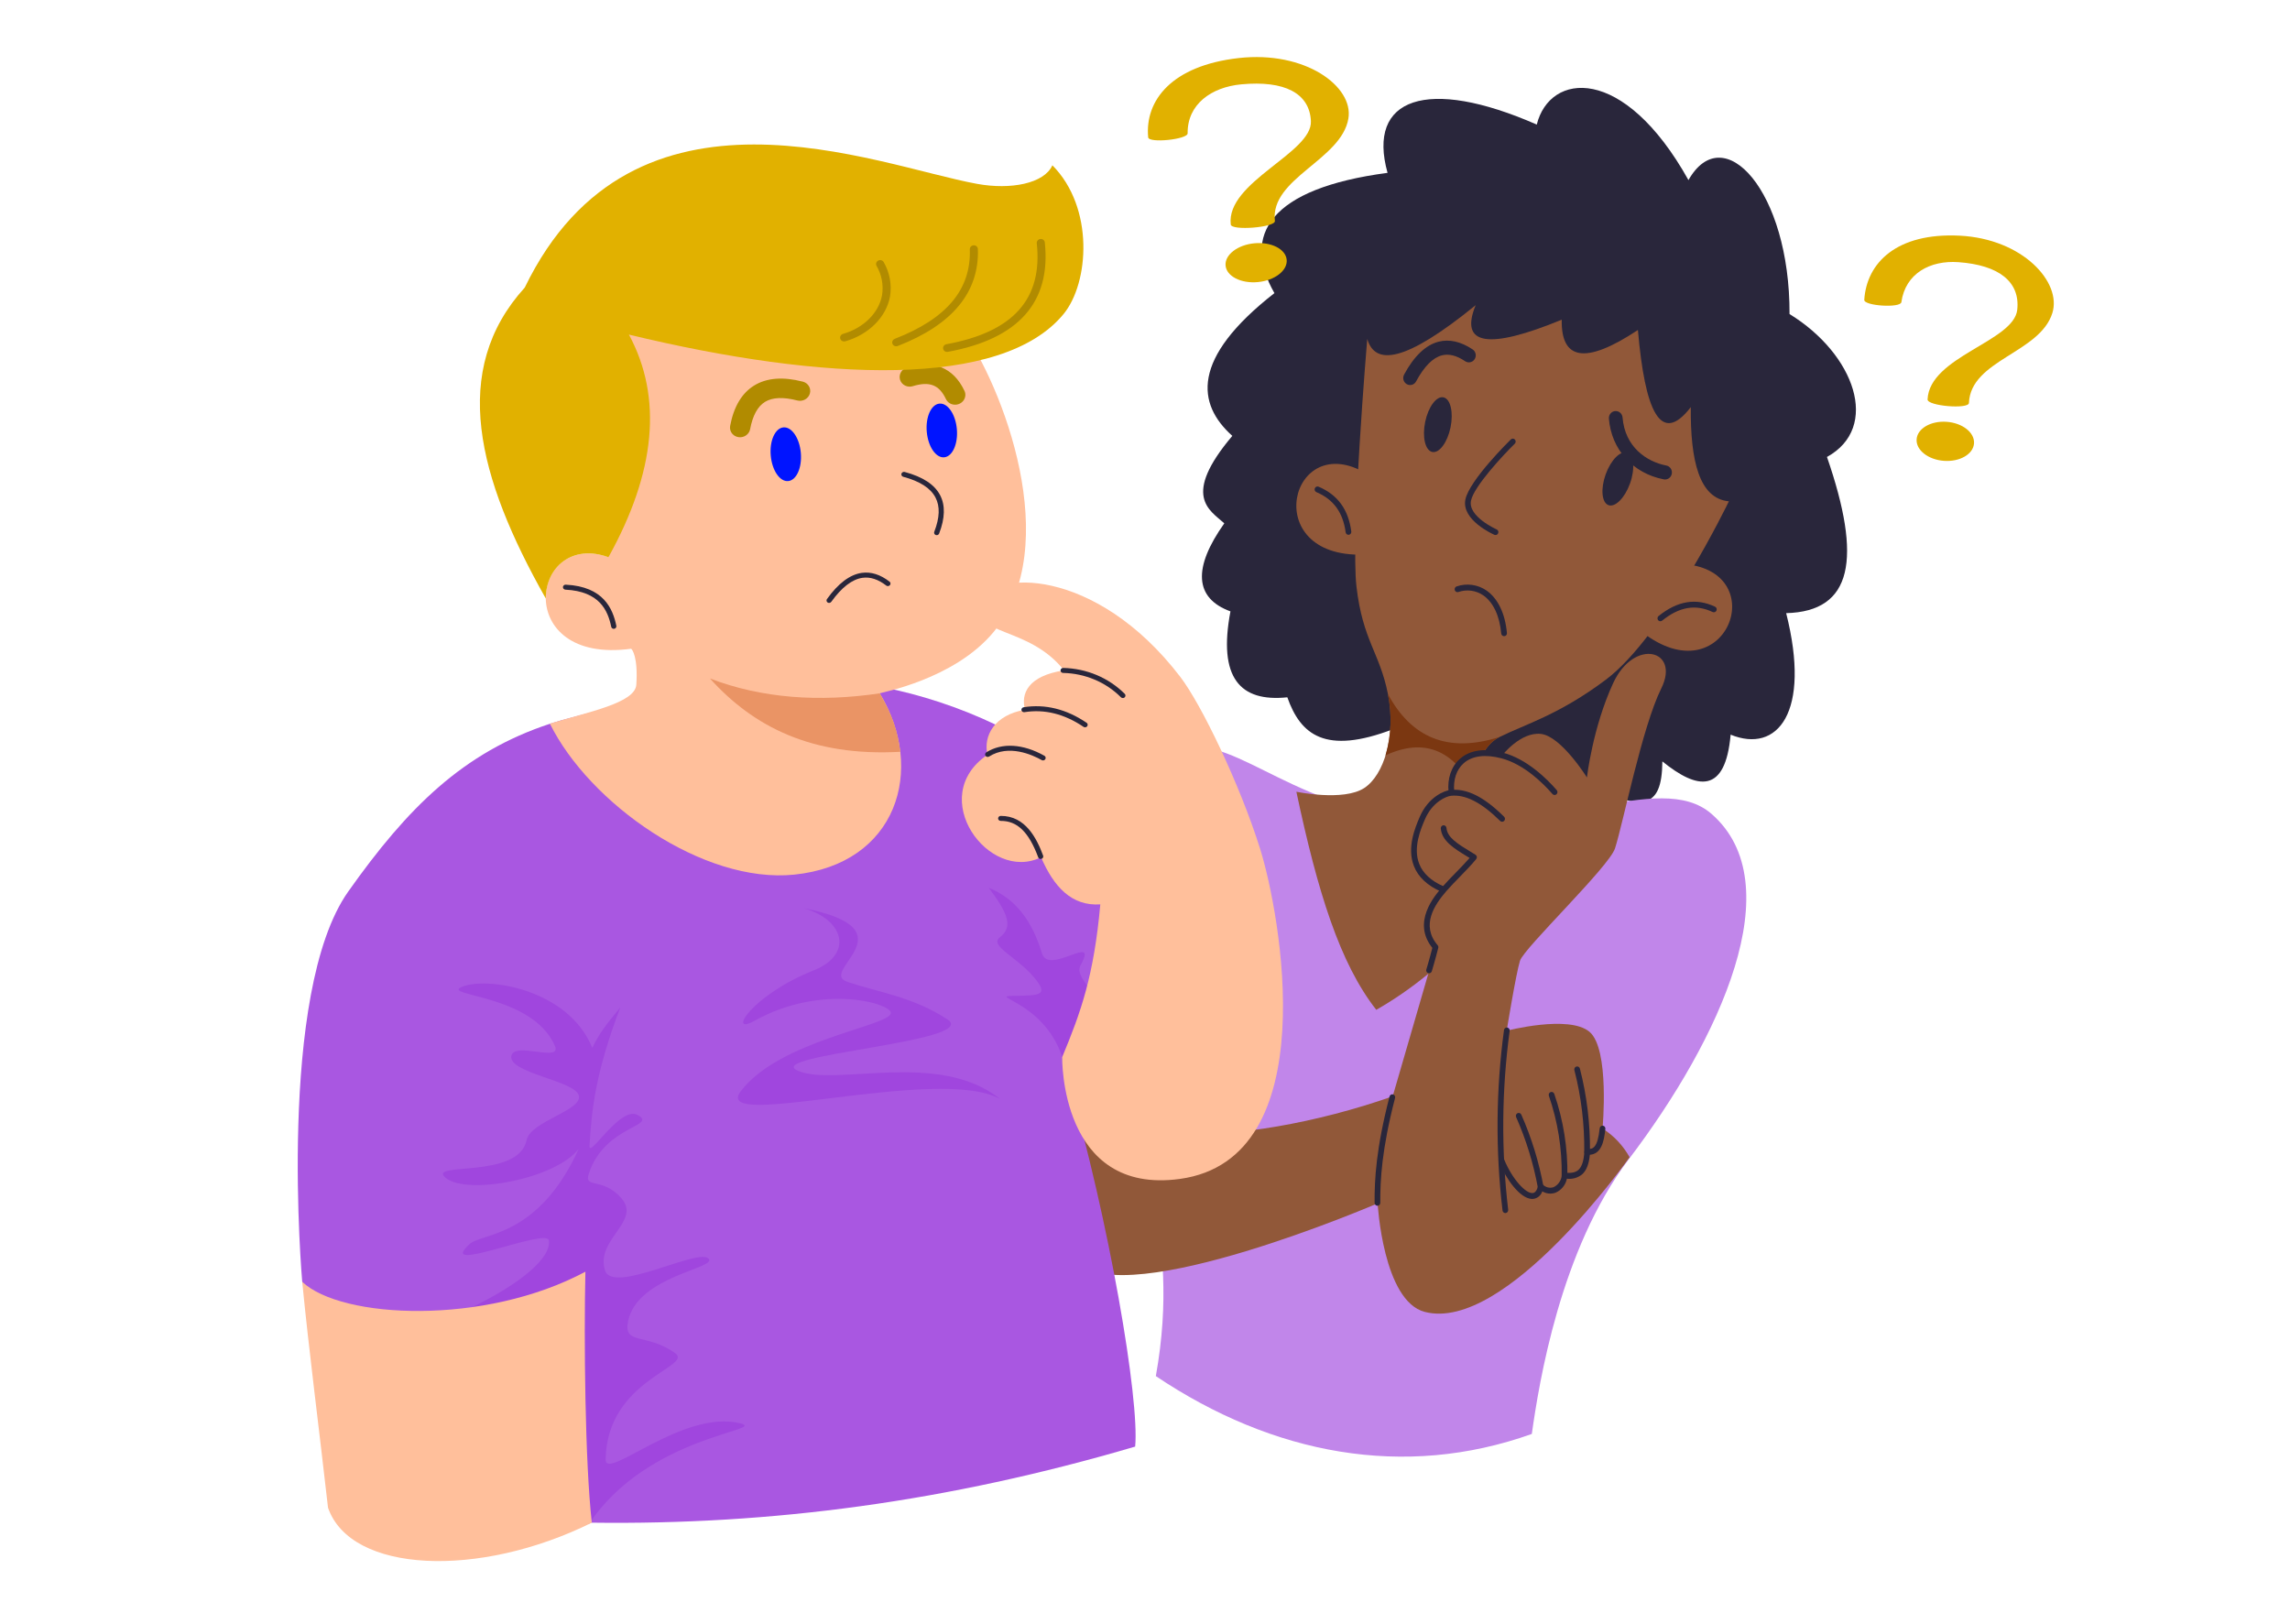 <svg width="375" height="266" viewBox="0 0 375 266" fill="none" xmlns="http://www.w3.org/2000/svg">
<g clip-path="url(#clip0_730_2872)">
<path fill-rule="evenodd" clip-rule="evenodd" d="M293.046 51.429C293.118 31.245 282.213 19.402 276.494 29.494C265.852 10.437 253.773 11.856 251.655 20.4C233.678 12.519 223.799 16.023 227.219 28.307C207.907 30.854 203.273 38.492 208.692 48.002C194.96 58.731 195.992 66.18 201.8 71.38C193.449 81.269 198.095 83.532 200.486 85.702C195.319 92.986 195.584 97.963 201.493 100.12C199.424 111.041 203.086 114.997 210.807 114.193C212.963 120.29 216.976 123.691 228.17 119.396C229.255 129.883 235.546 130.88 245.051 126.011C251.032 133.08 256.319 135.289 260.361 128.777C268.724 132.575 272.159 132.805 272.221 124.689C277.997 129.369 282.541 130.037 283.4 120.308C291.051 123.44 296.613 116.713 292.495 100.41C303.39 100.129 304.948 91.54 299.177 74.834C307.969 69.987 303.737 57.994 293.046 51.43L293.046 51.429Z" fill="#29263B"/>
<path fill-rule="evenodd" clip-rule="evenodd" d="M275.919 92.387C290.35 93.695 282.584 114.165 268.888 103.506L275.919 92.387Z" fill="#915839"/>
<path fill-rule="evenodd" clip-rule="evenodd" d="M223.787 77.574C211.283 70.058 206.064 91.362 223.243 90.819L223.787 77.574Z" fill="#915839"/>
<path fill-rule="evenodd" clip-rule="evenodd" d="M231.424 134.38C253.486 137.449 271.722 125.815 280.286 133.296C293.35 144.71 281.775 170.006 266.735 189.823C255.507 204.613 252.01 226.526 250.843 234.826C229.946 242.286 208.454 238.219 189.275 225.354C193.752 200.395 184.42 189.949 188.274 172.423C184.686 173.743 174.438 178.216 171.217 174.62C171.217 174.62 174.116 127.444 191.13 122.65C202.125 119.553 209.111 131.278 231.425 134.381L231.424 134.38Z" fill="#C186EA"/>
<path fill-rule="evenodd" clip-rule="evenodd" d="M283.112 82.098C283.112 82.098 272.494 104.147 262.965 111.308C255.338 117.04 249.73 118.623 245.561 120.69C240.982 122.959 240.5 131.821 241.562 133.156C242.956 134.91 249.258 134.892 254.164 133.853C246.528 147.875 237.098 158.681 225.374 165.371C219.408 157.768 215.776 146.098 212.288 129.656C212.288 129.656 219.987 131.274 223.402 129.047C226.636 126.937 228.637 120.476 227.283 113.659C225.929 106.842 223.152 104.902 222.129 96.054C221.172 87.759 223.893 55.498 223.893 55.498C225.166 59.87 230.038 59.429 241.649 49.975C238.945 56.575 243.756 57.278 255.742 52.355C255.622 58.833 259.452 59.852 268.218 54.041C269.356 67.258 271.925 73.099 276.874 66.675C276.802 75.418 278.234 81.644 283.116 82.098L283.112 82.098Z" fill="#915839"/>
<path fill-rule="evenodd" clip-rule="evenodd" d="M227.279 113.659C227.969 116.986 227.833 120.438 226.884 123.697C233.106 120.837 237.821 122.743 241.19 128.904C241.529 125.834 242.793 122.062 245.558 120.69C237.078 123.388 231.108 120.784 227.279 113.659Z" fill="#7B3711"/>
<path fill-rule="evenodd" clip-rule="evenodd" d="M264.467 138.932C265.795 134.828 268.903 119.053 272.045 112.732C275.188 106.412 267.621 104.423 264.173 111.855C260.819 119.086 259.868 127.32 259.868 127.32C259.868 127.32 255.647 120.538 252.314 120.186C248.982 119.834 245.996 123.699 245.996 123.699C240.127 122.259 237.557 124.47 237.783 129.78C231.522 130.204 228.814 144.649 236.462 145.671C232.897 149.469 232.161 152.633 235.118 155.237L228.061 179.535C215.674 183.904 201.817 186.292 192.845 185.583C188.002 182.275 187.741 177.459 188.447 172.095C183.686 171.152 176.922 170.667 171.74 174.459C171.74 174.459 168.073 198.743 176.311 206.736C184.549 214.729 225.594 197.066 225.594 197.066C225.594 197.066 226.475 213.068 233.318 214.84C246.609 218.285 266.856 189.51 266.856 189.51C265.784 187.587 264.26 185.97 262.423 184.808C262.423 184.808 263.644 171.773 260.275 168.961C256.906 166.149 246.727 168.796 246.727 168.796C246.727 168.796 248.252 159.433 248.904 157.341C249.555 155.249 263.489 141.957 264.469 138.929L264.467 138.932Z" fill="#915839"/>
<path d="M237.64 130.119C237.531 130.111 237.428 130.064 237.349 129.985C237.271 129.907 237.221 129.803 237.21 129.691C236.984 127.492 237.661 125.515 239.065 124.269C240.201 123.261 242.343 122.265 246.103 123.253C250.031 124.282 253.319 127.544 254.93 129.399C255.01 129.494 255.05 129.618 255.042 129.744C255.033 129.869 254.978 129.986 254.886 130.07C254.795 130.153 254.675 130.197 254.553 130.191C254.431 130.185 254.315 130.13 254.232 130.038C252.692 128.267 249.559 125.152 245.872 124.185C243.206 123.485 241.063 123.766 239.677 124.997C238.507 126.035 237.947 127.71 238.14 129.591C238.153 129.718 238.117 129.845 238.039 129.944C237.96 130.043 237.847 130.106 237.724 130.119C237.696 130.122 237.668 130.122 237.64 130.119Z" fill="#29263B"/>
<path d="M236.191 146.076C236.139 146.072 236.088 146.06 236.041 146.039C233.749 145.045 232.231 143.623 231.528 141.813C230.354 138.786 231.762 135.481 232.439 133.892L232.471 133.816C233.903 130.455 236.587 129.465 237.5 129.367C240.198 129.081 242.996 130.472 246.306 133.749C246.395 133.837 246.447 133.958 246.449 134.086C246.451 134.213 246.404 134.336 246.318 134.428C246.232 134.52 246.114 134.573 245.99 134.575C245.866 134.578 245.746 134.529 245.656 134.441C242.603 131.417 239.966 130.067 237.597 130.322C236.886 130.399 234.575 131.275 233.329 134.201L233.296 134.277C232.67 135.746 231.367 138.803 232.399 141.457C233.005 143.019 234.354 144.264 236.406 145.155C236.508 145.199 236.592 145.279 236.642 145.38C236.692 145.482 236.705 145.598 236.68 145.709C236.654 145.819 236.591 145.917 236.501 145.984C236.412 146.051 236.303 146.084 236.192 146.076L236.191 146.076Z" fill="#29263B"/>
<path d="M233.986 159.384C233.916 159.379 233.847 159.358 233.786 159.322C233.724 159.286 233.672 159.236 233.632 159.177C233.592 159.117 233.566 159.048 233.555 158.976C233.545 158.905 233.55 158.831 233.572 158.762C233.577 158.744 234.099 157.023 234.554 155.228C231.181 151.015 234.912 146.716 236.151 145.289C236.851 144.483 237.635 143.682 238.393 142.907C239.16 142.123 239.949 141.316 240.655 140.5L240.295 140.281C238.135 138.965 236.094 137.723 235.935 135.654C235.928 135.529 235.97 135.407 236.051 135.313C236.131 135.219 236.244 135.161 236.365 135.151C236.487 135.142 236.607 135.181 236.701 135.261C236.795 135.341 236.854 135.455 236.867 135.579C236.988 137.151 238.742 138.219 240.773 139.455C241.051 139.624 241.334 139.796 241.616 139.973C241.674 140.009 241.724 140.057 241.761 140.114C241.799 140.172 241.825 140.237 241.835 140.306C241.846 140.374 241.843 140.444 241.825 140.511C241.807 140.578 241.775 140.64 241.731 140.693C240.914 141.686 239.968 142.653 239.055 143.588C238.307 144.353 237.533 145.144 236.851 145.929C234.904 148.172 232.638 151.531 235.421 154.79C235.472 154.848 235.507 154.919 235.525 154.995C235.542 155.071 235.542 155.15 235.523 155.226C235.049 157.129 234.473 159.029 234.467 159.048C234.435 159.151 234.371 159.241 234.284 159.302C234.196 159.363 234.092 159.392 233.986 159.384V159.384Z" fill="#29263B"/>
<path d="M246.478 198.653C246.369 198.645 246.267 198.598 246.188 198.522C246.11 198.445 246.059 198.342 246.046 198.231C244.885 188.411 244.966 178.478 246.288 168.679C246.306 168.553 246.372 168.439 246.471 168.363C246.571 168.287 246.695 168.254 246.818 168.272C246.941 168.291 247.052 168.358 247.126 168.46C247.2 168.562 247.232 168.69 247.214 168.816C245.904 178.531 245.823 188.379 246.973 198.115C246.981 198.178 246.976 198.241 246.96 198.302C246.943 198.363 246.915 198.42 246.877 198.47C246.839 198.519 246.792 198.561 246.739 198.592C246.685 198.623 246.626 198.642 246.565 198.65C246.536 198.654 246.507 198.655 246.478 198.653V198.653Z" fill="#29263B"/>
<path d="M250.785 196.337C248.885 196.202 246.638 193.144 245.426 190.192C245.378 190.075 245.378 189.943 245.425 189.825C245.472 189.707 245.562 189.613 245.676 189.564C245.791 189.515 245.919 189.514 246.034 189.562C246.149 189.61 246.24 189.702 246.289 189.819C247.676 193.198 249.874 195.469 250.976 195.378C251.381 195.348 251.681 194.956 251.868 194.215C251.888 194.136 251.927 194.063 251.982 194.004C252.037 193.945 252.106 193.901 252.182 193.877C252.258 193.852 252.339 193.848 252.417 193.865C252.495 193.882 252.567 193.919 252.628 193.973C252.855 194.207 253.14 194.373 253.454 194.451C253.767 194.529 254.095 194.517 254.401 194.415C254.777 194.24 255.1 193.965 255.337 193.619C255.574 193.272 255.717 192.867 255.752 192.446C255.77 192.327 255.831 192.22 255.922 192.145C256.013 192.07 256.129 192.033 256.246 192.041L256.256 192.042C257.02 192.113 257.878 192.115 258.463 191.596C259.033 191.09 259.363 190.082 259.444 188.599C259.447 188.535 259.463 188.473 259.491 188.415C259.518 188.358 259.557 188.306 259.604 188.265C259.699 188.18 259.823 188.138 259.949 188.147C260.816 188.228 261.623 188.014 261.957 184.767C261.973 184.642 262.035 184.528 262.131 184.448C262.227 184.369 262.348 184.33 262.471 184.34C262.532 184.347 262.592 184.365 262.646 184.396C262.7 184.426 262.747 184.466 262.786 184.515C262.825 184.564 262.854 184.621 262.871 184.681C262.888 184.742 262.894 184.805 262.888 184.868C262.668 187.007 262.197 188.976 260.346 189.109C260.204 190.638 259.787 191.693 259.076 192.324C258.369 192.885 257.475 193.139 256.588 193.03C256.482 193.538 256.257 194.013 255.931 194.412C255.606 194.81 255.191 195.122 254.723 195.319C254.369 195.448 253.991 195.495 253.618 195.456C253.244 195.418 252.883 195.295 252.561 195.097C252.452 195.432 252.251 195.727 251.982 195.947C251.713 196.167 251.387 196.302 251.045 196.335C250.958 196.342 250.872 196.342 250.785 196.337Z" fill="#29263B"/>
<path d="M259.865 189.114C259.747 189.105 259.636 189.051 259.555 188.962C259.475 188.873 259.43 188.755 259.43 188.634C259.48 184.118 258.936 179.615 257.814 175.248C257.781 175.125 257.797 174.994 257.858 174.883C257.92 174.773 258.021 174.692 258.141 174.658C258.261 174.624 258.389 174.641 258.496 174.704C258.604 174.767 258.683 174.871 258.716 174.994C259.861 179.444 260.416 184.033 260.366 188.636C260.366 188.699 260.353 188.761 260.33 188.819C260.306 188.878 260.272 188.931 260.228 188.975C260.185 189.02 260.133 189.055 260.076 189.079C260.019 189.103 259.958 189.115 259.897 189.115L259.865 189.114Z" fill="#29263B"/>
<path d="M256.169 193.071C256.049 193.063 255.936 193.006 255.855 192.914C255.774 192.822 255.73 192.702 255.734 192.578C255.803 188.112 255.094 183.67 253.64 179.461C253.619 179.401 253.609 179.337 253.611 179.273C253.614 179.21 253.629 179.147 253.655 179.089C253.682 179.031 253.719 178.979 253.766 178.936C253.812 178.894 253.866 178.861 253.925 178.84C253.984 178.819 254.046 178.81 254.109 178.814C254.171 178.818 254.231 178.835 254.287 178.864C254.343 178.892 254.393 178.932 254.433 178.981C254.474 179.029 254.504 179.086 254.524 179.146C256.015 183.466 256.742 188.025 256.669 192.608C256.667 192.671 256.654 192.733 256.628 192.79C256.603 192.848 256.567 192.9 256.523 192.943C256.478 192.986 256.425 193.02 256.368 193.043C256.311 193.065 256.249 193.076 256.188 193.074L256.169 193.071Z" fill="#29263B"/>
<path d="M252.286 195.012C252.184 195.004 252.086 194.962 252.009 194.892C251.932 194.822 251.879 194.728 251.859 194.624C251.127 190.593 249.923 186.668 248.272 182.934C248.221 182.818 248.217 182.686 248.26 182.567C248.303 182.448 248.39 182.351 248.503 182.298C248.615 182.245 248.744 182.24 248.86 182.284C248.976 182.328 249.071 182.417 249.123 182.533C250.804 186.336 252.031 190.335 252.777 194.441C252.801 194.566 252.775 194.695 252.705 194.801C252.636 194.907 252.529 194.98 252.407 195.004C252.367 195.012 252.327 195.014 252.286 195.012V195.012Z" fill="#29263B"/>
<path d="M225.531 197.456C225.414 197.447 225.303 197.394 225.223 197.305C225.142 197.217 225.097 197.1 225.096 196.979C225.075 193.127 225.348 188.049 227.538 179.594C227.551 179.529 227.576 179.468 227.612 179.413C227.648 179.359 227.695 179.313 227.749 179.278C227.804 179.243 227.865 179.22 227.928 179.21C227.992 179.2 228.056 179.204 228.118 179.221C228.18 179.238 228.238 179.267 228.289 179.308C228.339 179.349 228.38 179.4 228.411 179.459C228.441 179.517 228.459 179.581 228.464 179.646C228.47 179.712 228.461 179.778 228.441 179.84C226.279 188.187 226.009 193.185 226.03 196.974C226.031 197.037 226.019 197.1 225.996 197.158C225.973 197.216 225.938 197.27 225.895 197.314C225.852 197.359 225.8 197.395 225.744 197.419C225.687 197.444 225.626 197.457 225.565 197.457C225.555 197.457 225.543 197.457 225.531 197.456Z" fill="#29263B"/>
<path d="M188.357 172.672C188.336 172.67 188.315 172.668 188.294 172.664C188.173 172.638 188.066 172.564 187.998 172.457C187.93 172.351 187.906 172.221 187.931 172.096C189.718 163.204 192.068 157.495 195.524 150.639C195.583 150.53 195.681 150.449 195.798 150.413C195.914 150.377 196.04 150.389 196.148 150.446C196.256 150.503 196.338 150.602 196.376 150.72C196.415 150.839 196.407 150.968 196.355 151.08C192.936 157.862 190.612 163.506 188.847 172.292C188.824 172.406 188.761 172.506 188.671 172.576C188.581 172.646 188.47 172.68 188.357 172.672V172.672Z" fill="#29263B"/>
<path d="M244.868 87.618C244.816 87.615 244.765 87.602 244.717 87.582C244.494 87.484 239.27 85.156 239.969 81.785C240.619 78.654 247.138 72.227 247.416 71.954C247.506 71.87 247.625 71.825 247.747 71.829C247.87 71.833 247.985 71.886 248.07 71.977C248.154 72.068 248.201 72.189 248.2 72.315C248.198 72.44 248.149 72.56 248.062 72.649C246.232 74.446 241.374 79.627 240.884 81.986C240.345 84.586 245.037 86.677 245.084 86.698C245.186 86.742 245.269 86.822 245.319 86.924C245.369 87.025 245.382 87.141 245.356 87.252C245.33 87.362 245.267 87.46 245.178 87.527C245.088 87.594 244.979 87.626 244.868 87.618V87.618Z" fill="#29263B"/>
<path d="M246.267 104.183C246.157 104.175 246.052 104.127 245.973 104.047C245.894 103.968 245.845 103.862 245.834 103.748C245.573 100.852 244.525 98.629 242.888 97.491C242.294 97.088 241.618 96.83 240.911 96.736C240.205 96.643 239.487 96.716 238.812 96.95C238.753 96.97 238.691 96.977 238.629 96.971C238.567 96.965 238.507 96.947 238.452 96.917C238.397 96.887 238.348 96.846 238.309 96.797C238.269 96.748 238.24 96.691 238.222 96.629C238.204 96.568 238.199 96.504 238.205 96.441C238.212 96.377 238.231 96.316 238.261 96.26C238.291 96.204 238.332 96.155 238.381 96.115C238.429 96.076 238.485 96.046 238.545 96.029C239.352 95.752 240.211 95.668 241.054 95.784C241.898 95.899 242.705 96.211 243.413 96.695C245.287 97.998 246.478 100.47 246.766 103.66C246.773 103.729 246.765 103.799 246.742 103.865C246.72 103.931 246.683 103.991 246.636 104.041C246.588 104.091 246.531 104.129 246.467 104.154C246.403 104.178 246.335 104.188 246.267 104.183V104.183Z" fill="#29263B"/>
<path d="M230.83 63.053C230.642 63.04 230.46 62.978 230.302 62.873C230.143 62.768 230.012 62.624 229.922 62.454C229.832 62.283 229.785 62.093 229.786 61.899C229.787 61.705 229.835 61.515 229.926 61.345C231.561 58.31 233.464 56.497 235.58 55.956C237.345 55.504 239.221 55.932 241.153 57.222C241.277 57.305 241.384 57.412 241.467 57.536C241.55 57.661 241.609 57.802 241.64 57.95C241.67 58.098 241.672 58.251 241.645 58.4C241.618 58.549 241.562 58.691 241.482 58.818C241.401 58.945 241.297 59.054 241.176 59.14C241.054 59.225 240.917 59.285 240.773 59.317C240.629 59.348 240.48 59.35 240.335 59.322C240.19 59.294 240.051 59.237 239.928 59.155C238.521 58.213 237.274 57.899 236.123 58.193C234.636 58.573 233.213 60.009 231.891 62.461C231.788 62.654 231.633 62.811 231.445 62.916C231.257 63.021 231.044 63.069 230.83 63.053V63.053Z" fill="#29263B"/>
<path d="M272.584 78.518C272.54 78.515 272.496 78.509 272.453 78.501C267.396 77.525 263.868 73.615 263.464 68.54C263.445 68.238 263.542 67.94 263.735 67.712C263.927 67.483 264.2 67.341 264.493 67.316C264.787 67.292 265.078 67.387 265.304 67.58C265.53 67.774 265.673 68.051 265.702 68.352C266.089 73.22 269.658 75.615 272.867 76.236C273.149 76.289 273.401 76.452 273.57 76.689C273.739 76.927 273.812 77.222 273.776 77.514C273.74 77.806 273.596 78.073 273.375 78.26C273.153 78.446 272.87 78.539 272.584 78.518V78.518Z" fill="#29263B"/>
<path fill-rule="evenodd" clip-rule="evenodd" d="M236.378 65.07C235.232 64.821 233.889 66.622 233.38 69.09C232.871 71.558 233.386 73.763 234.534 74.012C235.681 74.261 237.023 72.46 237.532 69.993C238.042 67.525 237.523 65.319 236.378 65.07Z" fill="#29263B"/>
<path fill-rule="evenodd" clip-rule="evenodd" d="M266.474 74.145C265.374 73.727 263.792 75.31 262.939 77.677C262.087 80.043 262.288 82.3 263.386 82.719C264.484 83.138 266.068 81.553 266.92 79.187C267.773 76.821 267.572 74.561 266.474 74.145Z" fill="#29263B"/>
<path d="M186.646 187.672C186.545 187.665 186.449 187.624 186.373 187.556C186.296 187.488 186.243 187.396 186.221 187.295C186.2 187.193 186.211 187.087 186.253 186.993C186.295 186.898 186.366 186.82 186.455 186.77C188.282 185.746 190.309 185.156 192.388 185.044C192.45 185.039 192.513 185.046 192.572 185.066C192.632 185.086 192.687 185.119 192.734 185.161C192.781 185.203 192.819 185.255 192.847 185.313C192.874 185.37 192.89 185.433 192.893 185.497C192.897 185.562 192.887 185.626 192.866 185.686C192.845 185.747 192.812 185.802 192.769 185.849C192.727 185.896 192.675 185.934 192.618 185.961C192.561 185.987 192.5 186.002 192.437 186.003C190.497 186.108 188.606 186.658 186.901 187.615C186.823 187.658 186.735 187.678 186.646 187.672V187.672Z" fill="#29263B"/>
<path d="M220.787 87.58C220.679 87.572 220.578 87.527 220.499 87.451C220.421 87.376 220.37 87.275 220.355 87.165C219.927 83.923 218.36 81.772 215.564 80.59C215.449 80.541 215.358 80.448 215.31 80.33C215.262 80.213 215.262 80.08 215.31 79.962C215.357 79.845 215.448 79.751 215.562 79.702C215.677 79.653 215.806 79.653 215.921 79.701C219.052 81.025 220.806 83.425 221.282 87.037C221.299 87.163 221.266 87.291 221.191 87.392C221.116 87.493 221.004 87.56 220.882 87.577C220.85 87.581 220.818 87.582 220.787 87.58V87.58Z" fill="#29263B"/>
<path d="M271.86 101.737C271.765 101.73 271.675 101.694 271.601 101.634C271.527 101.573 271.472 101.491 271.444 101.398C271.417 101.305 271.417 101.206 271.446 101.113C271.474 101.021 271.529 100.939 271.604 100.879C274.705 98.393 277.73 97.892 280.848 99.352C280.961 99.404 281.049 99.501 281.092 99.621C281.135 99.74 281.131 99.872 281.079 99.988C281.028 100.104 280.934 100.194 280.817 100.239C280.701 100.283 280.572 100.279 280.459 100.226C277.651 98.911 275.019 99.36 272.18 101.636C272.089 101.709 271.975 101.745 271.86 101.737Z" fill="#29263B"/>
<path fill-rule="evenodd" clip-rule="evenodd" d="M305.285 49.103C305.666 43.023 310.621 38.074 320.927 38.595C331.233 39.117 337.661 46.225 336.084 51.265C334.028 57.838 322.718 58.921 322.424 65.988C322.379 67.063 315.577 66.483 315.649 65.409C315.966 58.371 329.778 55.941 330.336 50.724C330.825 46.151 327.343 43.406 320.691 42.933C316.069 42.605 312.021 44.773 311.359 49.481C311.234 50.477 305.221 50.106 305.284 49.104L305.285 49.103Z" fill="#E1B100"/>
<path fill-rule="evenodd" clip-rule="evenodd" d="M318.772 69.077C321.366 69.261 323.376 70.843 323.257 72.607C323.138 74.372 320.935 75.653 318.341 75.469C315.747 75.284 313.738 73.703 313.857 71.939C313.976 70.176 316.179 68.892 318.772 69.077V69.077Z" fill="#E1B100"/>
</g>
<g clip-path="url(#clip1_730_2872)">
<path fill-rule="evenodd" clip-rule="evenodd" d="M121.519 111.572C134.8 109.624 165.746 111.676 188.755 138.48C184.462 150.752 179.062 165.097 174.801 176.437C181.663 200.016 186.622 229.234 185.889 236.898C155.168 245.934 126.302 249.742 96.91 249.358C82.722 249.172 58.661 230.173 49.492 209.916C49.492 209.916 45.276 162.59 57.038 145.984C66.745 132.279 75.827 123.211 90.087 118.514C93.712 117.321 110.284 113.22 121.517 111.572L121.519 111.572Z" fill="#A957E1"/>
<path fill-rule="evenodd" clip-rule="evenodd" d="M174.129 173.68C171.384 164.201 161.841 163.161 165.769 163.09C170.252 163.01 171.932 163.096 169.25 159.963C166.379 156.606 161.955 154.879 163.731 153.499C165.954 151.776 165.064 149.575 161.912 145.381C166.194 147.13 168.965 150.623 170.637 156.138C171.746 159.797 180.017 152.614 176.964 158.028C175.713 160.242 180.546 162.571 179.223 165.98C177.901 169.389 175.815 171.742 174.129 173.682L174.129 173.68Z" fill="#A046DE"/>
<path fill-rule="evenodd" clip-rule="evenodd" d="M96.988 171.605C93.1 161.918 79.513 159.842 75.535 161.657C72.37 163.101 87.226 162.883 90.865 171.263C92.088 174.078 84.122 170.47 83.731 172.95C83.293 175.737 94.14 176.96 94.786 179.405C95.432 181.85 86.864 183.61 86.229 186.718C84.901 193.204 69.74 190.168 72.989 192.889C76.391 195.739 90.805 193.167 94.758 188.16C88.159 202.708 78.909 201.904 76.916 203.715C71.17 208.931 89.567 200.993 89.881 203.126C90.305 206.034 85.096 210.314 77.006 214.221C92.346 215.627 96.275 249.917 96.407 249.631C106.034 235.048 125.838 234.262 121.257 233.098C111.817 230.703 99.123 242.669 99.178 238.998C99.376 225.87 113.679 223.815 110.553 221.587C105.798 218.202 102.003 220.365 102.859 216.32C104.436 208.852 117.857 207.659 115.974 206.063C114.09 204.467 100.352 211.967 99.084 208.065C97.433 202.979 105.085 200.025 101.762 196.229C98.659 192.684 95.592 194.741 96.42 192.205C99.003 184.268 107.858 184.442 104.392 182.587C101.547 181.065 96.408 189.834 96.537 187.648C96.869 181.992 97.441 175.801 101.574 164.99C99.326 167.684 98.066 169.322 96.99 171.61L96.988 171.605Z" fill="#A046DE"/>
<path fill-rule="evenodd" clip-rule="evenodd" d="M163.769 179.975C153.772 174.347 116.255 185.387 121.308 178.703C127.573 170.416 145.168 168.131 145.874 165.983C146.371 164.467 134.858 160.857 123.502 167.192C119.067 169.667 123.004 162.987 133.275 158.899C139.571 156.395 138.526 150.762 131.642 148.726C149.665 152.309 133.705 159.093 138.805 160.808C143.905 162.523 149.543 163.254 155.14 166.934C160.736 170.615 124.441 172.754 130.714 175.371C136.988 177.987 153.643 171.902 163.769 179.972L163.769 179.975Z" fill="#A046DE"/>
<path fill-rule="evenodd" clip-rule="evenodd" d="M157.445 53.79C164.201 63.161 174.294 89.388 162.766 103.429C156.278 111.334 144.012 113.45 144.066 113.54C151.662 126.074 146.862 141.5 130.083 143.23C115.109 144.772 96.492 131.541 90.045 118.501C96.311 116.592 103.997 115.128 104.2 112.136C104.504 107.645 103.516 106.285 103.341 106.242C83.832 108.871 86.835 86.733 99.644 91.231C98.1 80.751 93.338 59.666 100.302 52.903C115.145 38.488 150.617 44.324 157.443 53.79L157.445 53.79Z" fill="#FFBF9B"/>
<path fill-rule="evenodd" clip-rule="evenodd" d="M95.864 208.256C79.313 217.11 55.925 215.996 49.493 209.916C50.568 221.013 52.266 234.056 53.714 246.904C57.428 257.647 78.435 258.515 96.912 249.358C95.798 239.413 95.606 219.289 95.864 208.256Z" fill="#FFBF9B"/>
<path fill-rule="evenodd" clip-rule="evenodd" d="M193.271 110.832C196.747 115.371 203.025 128.427 206.335 138.953C209.645 149.478 217.125 189.764 193.229 193.061C173.511 195.781 173.938 173.117 173.938 173.117C177.013 165.714 179.126 159.837 180.182 148.103C175.496 148.42 172.567 145.236 170.476 140.385C161.95 144.627 151.555 130.496 161.696 123.607C160.997 120.466 162.841 117.098 167.848 116.226C167.131 113.57 168.364 110.676 174.244 109.779C168.375 102.383 159.056 104.249 160.588 98.749C162.096 93.331 179.338 92.649 193.271 110.834L193.271 110.832Z" fill="#FFBF9B"/>
<path d="M183.912 114.317C183.845 114.323 183.778 114.314 183.716 114.291C183.654 114.268 183.599 114.231 183.555 114.184C181.084 111.708 177.685 110.277 174.093 110.201C174.037 110.202 173.982 110.192 173.93 110.172C173.878 110.152 173.831 110.123 173.792 110.085C173.752 110.048 173.72 110.003 173.699 109.954C173.677 109.905 173.666 109.852 173.666 109.798C173.666 109.689 173.71 109.585 173.79 109.507C173.829 109.468 173.876 109.437 173.928 109.416C173.98 109.395 174.035 109.383 174.091 109.382C177.927 109.463 181.557 110.991 184.195 113.635C184.232 113.675 184.261 113.721 184.279 113.772C184.297 113.823 184.304 113.877 184.301 113.93C184.297 113.984 184.283 114.037 184.258 114.085C184.233 114.134 184.199 114.177 184.157 114.213C184.089 114.272 184.003 114.309 183.912 114.317V114.317Z" fill="#29263B"/>
<path d="M177.722 119.104C177.621 119.114 177.52 119.089 177.438 119.033C174.307 116.913 171.049 116.099 167.762 116.626C167.706 116.636 167.649 116.635 167.594 116.623C167.539 116.612 167.487 116.59 167.441 116.558C167.395 116.527 167.356 116.487 167.326 116.441C167.297 116.395 167.277 116.344 167.268 116.29C167.26 116.237 167.263 116.182 167.276 116.129C167.29 116.076 167.315 116.026 167.349 115.982C167.383 115.938 167.425 115.901 167.474 115.873C167.523 115.845 167.577 115.826 167.633 115.818C171.152 115.26 174.617 116.116 177.935 118.362C178.006 118.41 178.059 118.477 178.088 118.556C178.117 118.634 178.12 118.72 178.097 118.801C178.074 118.882 178.026 118.954 177.959 119.008C177.892 119.063 177.809 119.096 177.722 119.104V119.104Z" fill="#29263B"/>
<path d="M170.842 124.527C170.753 124.536 170.663 124.517 170.586 124.473C169.068 123.617 165.19 121.848 161.975 123.89C161.88 123.95 161.765 123.972 161.654 123.951C161.543 123.929 161.447 123.867 161.385 123.776C161.323 123.686 161.302 123.576 161.326 123.469C161.349 123.363 161.416 123.269 161.51 123.209C164.061 121.59 167.526 121.794 171.025 123.766C171.102 123.81 171.163 123.876 171.198 123.955C171.233 124.035 171.241 124.123 171.221 124.207C171.201 124.292 171.153 124.368 171.085 124.426C171.017 124.483 170.932 124.519 170.842 124.527V124.527Z" fill="#29263B"/>
<path d="M170.452 140.666C170.359 140.675 170.265 140.654 170.185 140.606C170.106 140.557 170.046 140.485 170.015 140.401C168.476 136.254 166.583 134.415 163.869 134.432C163.756 134.433 163.648 134.391 163.569 134.314C163.489 134.238 163.445 134.134 163.445 134.026C163.446 133.917 163.492 133.813 163.572 133.735C163.652 133.658 163.761 133.614 163.874 133.614C167.926 133.588 169.778 137.313 170.818 140.117C170.856 140.219 170.85 140.332 170.802 140.43C170.753 140.529 170.666 140.605 170.56 140.643C170.525 140.655 170.489 140.663 170.452 140.666V140.666Z" fill="#29263B"/>
<path d="M147.433 123.115C132.951 123.93 123.356 118.991 116.26 111.111C124.715 114.356 134.141 115.024 144.066 113.54C146.275 117.39 146.952 119.707 147.433 123.115Z" fill="#EA9465"/>
<path d="M153.425 87.639C153.363 87.644 153.299 87.637 153.24 87.617C153.135 87.58 153.049 87.504 153.002 87.406C152.955 87.308 152.951 87.195 152.99 87.093C153.889 84.766 153.953 82.927 153.185 81.463C152.378 79.926 150.652 78.819 147.906 78.076C147.852 78.061 147.802 78.037 147.758 78.004C147.715 77.97 147.678 77.929 147.652 77.882C147.625 77.835 147.608 77.784 147.602 77.731C147.596 77.677 147.601 77.623 147.617 77.571C147.633 77.519 147.659 77.471 147.694 77.429C147.729 77.387 147.773 77.351 147.822 77.325C147.871 77.299 147.925 77.282 147.98 77.275C148.036 77.269 148.092 77.273 148.146 77.288C151.132 78.095 153.029 79.338 153.947 81.088C154.815 82.741 154.761 84.854 153.79 87.369C153.762 87.442 153.712 87.507 153.648 87.554C153.583 87.602 153.506 87.632 153.425 87.639V87.639Z" fill="#29263B"/>
<path d="M135.81 98.733C135.73 98.74 135.649 98.726 135.577 98.691C135.505 98.656 135.446 98.602 135.405 98.535C135.364 98.468 135.345 98.391 135.348 98.314C135.352 98.236 135.378 98.161 135.424 98.096C137.262 95.535 139.174 94.096 141.106 93.816C142.623 93.596 144.162 94.082 145.68 95.26C145.763 95.329 145.815 95.427 145.824 95.533C145.833 95.639 145.798 95.744 145.728 95.827C145.658 95.91 145.557 95.964 145.447 95.978C145.336 95.991 145.226 95.963 145.138 95.899C143.812 94.87 142.497 94.44 141.224 94.626C139.537 94.87 137.821 96.192 136.125 98.555C136.089 98.605 136.042 98.647 135.988 98.678C135.933 98.708 135.873 98.727 135.81 98.733V98.733Z" fill="#29263B"/>
<path d="M121.344 71.6C121.09 71.624 120.834 71.591 120.596 71.505C120.358 71.418 120.145 71.28 119.973 71.101C119.801 70.921 119.674 70.706 119.604 70.471C119.533 70.237 119.52 69.989 119.565 69.747C120.156 66.595 121.485 64.366 123.516 63.123C125.556 61.874 128.231 61.664 131.467 62.5C131.677 62.554 131.874 62.648 132.046 62.775C132.217 62.903 132.36 63.062 132.467 63.243C132.574 63.425 132.642 63.625 132.668 63.833C132.694 64.041 132.677 64.252 132.618 64.455C132.559 64.657 132.459 64.847 132.324 65.013C132.188 65.18 132.021 65.319 131.83 65.424C131.64 65.529 131.43 65.597 131.214 65.624C130.997 65.651 130.777 65.638 130.567 65.583C128.27 64.99 126.491 65.066 125.28 65.808C124.078 66.544 123.256 68.046 122.839 70.275C122.774 70.621 122.592 70.938 122.322 71.177C122.052 71.417 121.708 71.565 121.344 71.6Z" fill="#B18B00"/>
<path d="M156.562 66.269C156.219 66.302 155.876 66.231 155.579 66.067C155.282 65.904 155.046 65.655 154.904 65.356C153.799 63.022 152.23 62.405 149.486 63.237C149.276 63.303 149.055 63.329 148.836 63.313C148.617 63.297 148.404 63.239 148.209 63.143C148.014 63.047 147.842 62.914 147.702 62.753C147.562 62.592 147.457 62.405 147.393 62.204C147.329 62.002 147.307 61.79 147.33 61.58C147.352 61.37 147.417 61.165 147.522 60.978C147.627 60.791 147.769 60.625 147.941 60.491C148.112 60.356 148.309 60.255 148.52 60.194C152.877 58.874 156.13 60.192 157.935 64.005C158.045 64.236 158.094 64.49 158.08 64.745C158.066 65 157.988 65.249 157.854 65.471C157.719 65.693 157.531 65.881 157.306 66.02C157.081 66.159 156.826 66.245 156.561 66.269L156.562 66.269Z" fill="#B18B00"/>
<path fill-rule="evenodd" clip-rule="evenodd" d="M128.286 69.99C126.924 70.118 125.999 72.191 126.215 74.617C126.431 77.043 127.709 78.91 129.069 78.782C130.428 78.655 131.356 76.581 131.14 74.155C130.924 71.728 129.644 69.862 128.286 69.99Z" fill="#0014FF"/>
<path fill-rule="evenodd" clip-rule="evenodd" d="M153.836 66.097C152.478 66.224 151.549 68.298 151.765 70.724C151.981 73.15 153.261 75.017 154.619 74.889C155.977 74.762 156.906 72.688 156.69 70.262C156.474 67.835 155.196 65.969 153.836 66.097V66.097Z" fill="#0014FF"/>
<path d="M100.548 102.975C100.443 102.985 100.339 102.958 100.256 102.898C100.172 102.839 100.114 102.751 100.094 102.653C99.536 99.963 98.179 96.839 92.585 96.564C92.472 96.558 92.367 96.51 92.292 96.429C92.217 96.349 92.179 96.243 92.186 96.134C92.194 96.026 92.245 95.924 92.33 95.851C92.415 95.779 92.526 95.741 92.639 95.746C98.881 96.054 100.36 99.739 100.929 102.483C100.951 102.59 100.928 102.7 100.865 102.791C100.802 102.882 100.704 102.946 100.594 102.969C100.579 102.972 100.563 102.974 100.548 102.975Z" fill="#29263B"/>
<path fill-rule="evenodd" clip-rule="evenodd" d="M99.634 91.25C107.351 77.354 108.564 65.132 102.989 54.794C134.9 62.507 164.076 63.69 174.162 51.432C178.343 46.352 179.234 34.02 172.335 27.07C170.989 30.068 165.49 31.107 160.029 30.115C143.447 27.104 103.778 10.262 85.93 47.094C73.633 60.649 78.153 78.165 89.375 98.01C89.392 92.832 93.762 89.09 99.632 91.25L99.634 91.25Z" fill="#E1B100"/>
<path d="M155.15 57.625C154.98 57.641 154.812 57.593 154.679 57.493C154.546 57.392 154.46 57.245 154.438 57.083C154.416 56.922 154.46 56.757 154.561 56.624C154.662 56.492 154.811 56.401 154.979 56.37C165.92 54.374 170.761 48.967 169.779 39.841C169.769 39.759 169.777 39.675 169.802 39.595C169.827 39.514 169.867 39.44 169.922 39.374C169.977 39.309 170.044 39.254 170.121 39.214C170.197 39.173 170.281 39.148 170.367 39.139L170.38 39.138C170.552 39.121 170.723 39.171 170.856 39.275C170.989 39.38 171.073 39.531 171.09 39.696C172.141 49.472 166.797 55.501 155.206 57.618C155.189 57.621 155.17 57.623 155.15 57.625ZM146.83 56.703C146.67 56.722 146.508 56.684 146.377 56.596C146.245 56.509 146.152 56.377 146.115 56.227C146.078 56.076 146.101 55.918 146.178 55.781C146.255 55.644 146.382 55.538 146.533 55.484C155.015 52.191 159.034 47.4 158.812 40.835C158.808 40.751 158.822 40.668 158.852 40.589C158.882 40.511 158.929 40.438 158.988 40.377C159.048 40.315 159.119 40.265 159.199 40.23C159.278 40.195 159.364 40.176 159.451 40.173C159.538 40.169 159.624 40.182 159.706 40.21C159.787 40.238 159.862 40.282 159.925 40.338C159.988 40.394 160.039 40.462 160.075 40.538C160.11 40.613 160.13 40.695 160.133 40.778C160.369 47.846 155.956 53.188 147.015 56.659C146.957 56.682 146.895 56.696 146.832 56.702L146.83 56.703ZM138.318 55.908C138.151 55.932 137.981 55.893 137.844 55.8C137.707 55.706 137.613 55.565 137.583 55.405C137.552 55.246 137.587 55.081 137.679 54.944C137.772 54.807 137.916 54.709 138.08 54.67C141.425 53.707 143.922 51.224 144.442 48.345C144.703 46.684 144.387 44.993 143.541 43.536C143.458 43.389 143.44 43.215 143.49 43.053C143.541 42.891 143.656 42.754 143.81 42.672C143.965 42.59 144.146 42.571 144.314 42.617C144.482 42.663 144.624 42.772 144.707 42.919C145.692 44.626 146.058 46.605 145.746 48.547C145.14 51.902 142.276 54.782 138.448 55.884C138.405 55.896 138.362 55.904 138.318 55.908L138.318 55.908Z" fill="#B18B00"/>
<path fill-rule="evenodd" clip-rule="evenodd" d="M188.021 22.495C187.453 16.454 191.881 10.748 202.822 9.51C213.763 8.273 221.665 14.169 220.81 19.389C219.693 26.199 207.953 29.185 208.771 36.182C208.895 37.246 201.637 37.831 201.542 36.763C200.752 29.791 214.914 25.057 214.669 19.834C214.454 15.256 210.348 13.148 203.265 13.812C198.344 14.274 194.425 17.094 194.481 21.834C194.508 22.834 188.115 23.49 188.021 22.495V22.495Z" fill="#E1B100"/>
<path fill-rule="evenodd" clip-rule="evenodd" d="M205.415 39.84C208.177 39.581 210.547 40.794 210.703 42.549C210.859 44.303 208.744 45.937 205.982 46.196C203.22 46.456 200.851 45.242 200.695 43.488C200.539 41.734 202.655 40.099 205.415 39.84Z" fill="#E1B100"/>
</g>
<defs>
<clipPath id="clip0_730_2872">
<rect width="229.222" height="235.258" fill="white" transform="matrix(0.997 0.071 -0.067 0.998 146.354 1.652)"/>
</clipPath>
<clipPath id="clip1_730_2872">
<rect width="253.248" height="242.724" fill="white" transform="matrix(0.996 -0.093 0.089 0.996 0 23.669)"/>
</clipPath>
</defs>
</svg>
